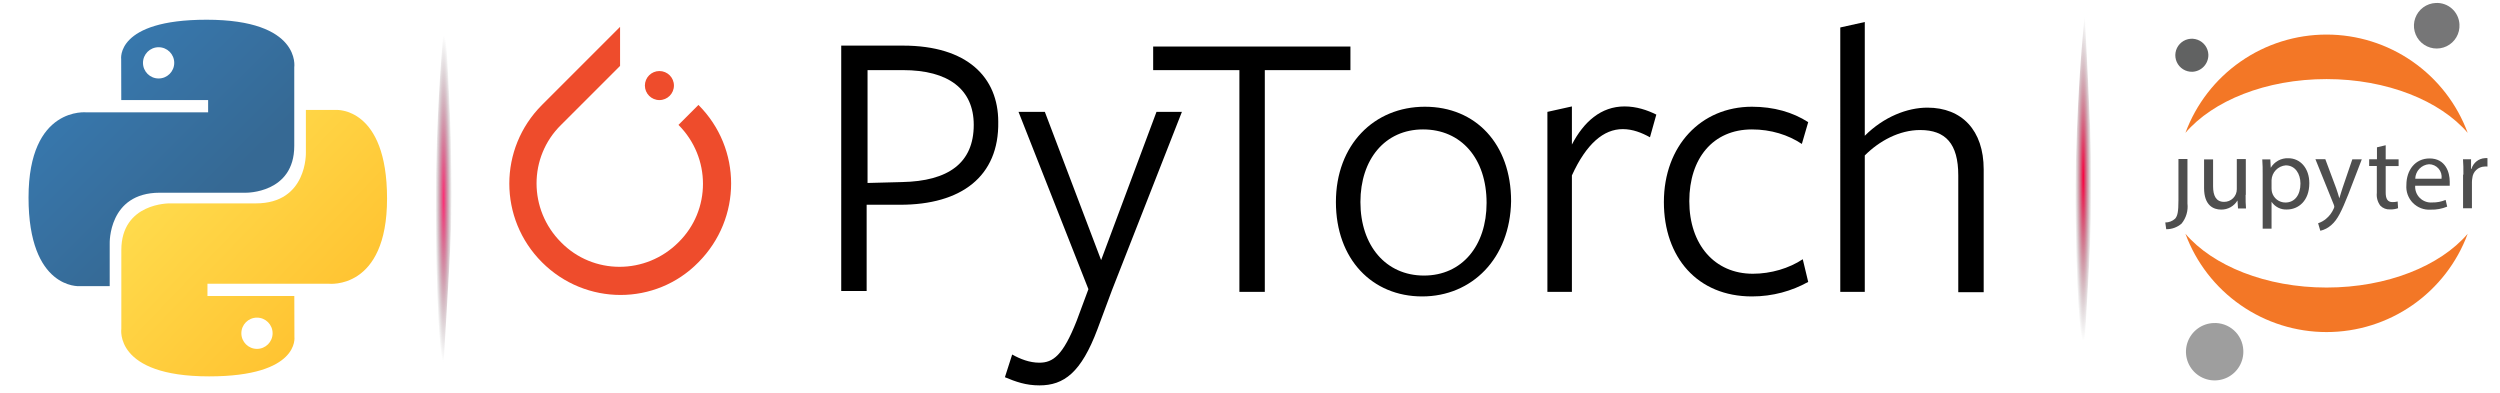 <?xml version="1.0" encoding="UTF-8" standalone="no"?>
<svg
   width="770"
   height="121"
   viewBox="0 0 770 121"
   version="1.1"
   id="svg14"
   sodipodi:docname="PyTorch_logo_black.svg"
   xml:space="preserve"
   inkscape:version="1.2 (dc2aedaf03, 2022-05-15)"
   xmlns:inkscape="http://www.inkscape.org/namespaces/inkscape"
   xmlns:sodipodi="http://sodipodi.sourceforge.net/DTD/sodipodi-0.dtd"
   xmlns:xlink="http://www.w3.org/1999/xlink"
   xmlns="http://www.w3.org/2000/svg"
   xmlns:svg="http://www.w3.org/2000/svg"
   xmlns:figma="http://www.figma.com/figma/ns"><defs
     id="defs18"><linearGradient
       inkscape:collect="always"
       id="linearGradient2247"><stop
         style="stop-color:#ff2d75;stop-opacity:1;"
         offset="0"
         id="stop2243" /><stop
         style="stop-color:#4b4b4b;stop-opacity:0;"
         offset="1"
         id="stop2245" /></linearGradient><linearGradient
       inkscape:collect="always"
       id="linearGradient2229"><stop
         style="stop-color:#fc003f;stop-opacity:1;"
         offset="0"
         id="stop2225" /><stop
         style="stop-color:#4b4b4b;stop-opacity:0;"
         offset="1"
         id="stop2227" /></linearGradient><linearGradient
       inkscape:collect="always"
       id="linearGradient2135"><stop
         style="stop-color:#a0a0a0;stop-opacity:1;"
         offset="0.034"
         id="stop2131" /><stop
         style="stop-color:#4b4b4b;stop-opacity:0;"
         offset="1"
         id="stop2133" /></linearGradient><path
       id="path0_fill"
       d="M 1.745 5.475C 1.745 7.033 1.62 7.541 1.3 7.915C 0.943 8.236 0.48 8.414 0 8.413L 0.125 9.304C 0.869 9.314 1.591 9.051 2.155 8.565C 2.458 8.195 2.683 7.768 2.818 7.309C 2.953 6.85 2.993 6.369 2.938 5.894L 2.938 0L 1.745 0L 1.745 5.44L 1.745 5.475Z" /><path
       id="path1_fill"
       d="M 5.502 4.763C 5.502 5.431 5.502 6.027 5.555 6.544L 4.496 6.544L 4.425 5.484C 4.203 5.859 3.886 6.169 3.506 6.381C 3.126 6.594 2.697 6.702 2.261 6.695C 1.229 6.695 0 6.134 0 3.846L 0 0.045L 1.193 0.045L 1.193 3.606C 1.193 4.843 1.576 5.671 2.653 5.671C 2.875 5.674 3.095 5.632 3.3 5.548C 3.505 5.464 3.691 5.34 3.848 5.184C 4.005 5.027 4.129 4.84 4.213 4.635C 4.296 4.43 4.338 4.21 4.336 3.989L 4.336 0L 5.529 0L 5.529 4.727L 5.502 4.763Z" /><path
       id="path2_fill"
       d="M 0.053 2.273C 0.053 1.445 0.053 0.768 0 0.154L 1.068 0.154L 1.122 1.267C 1.36 0.865 1.702 0.535 2.113 0.312C 2.524 0.089 2.988 -0.018 3.454 0.002C 5.039 0.002 6.232 1.329 6.232 3.305C 6.232 5.638 4.799 6.795 3.25 6.795C 2.853 6.813 2.459 6.728 2.105 6.549C 1.751 6.369 1.449 6.102 1.229 5.772L 1.229 5.772L 1.229 9.333L 0.053 9.333L 0.053 2.299L 0.053 2.273ZM 1.229 4.009C 1.232 4.17 1.25 4.331 1.282 4.489C 1.383 4.885 1.613 5.235 1.935 5.485C 2.258 5.735 2.655 5.87 3.063 5.869C 4.318 5.869 5.057 4.846 5.057 3.359C 5.057 2.059 4.362 0.946 3.107 0.946C 2.61 0.987 2.145 1.207 1.8 1.566C 1.454 1.925 1.251 2.398 1.229 2.896L 1.229 4.009Z" /><path
       id="path3_fill"
       d="M 1.318 0.018L 2.751 3.855C 2.902 4.282 3.063 4.799 3.169 5.182C 3.294 4.79 3.428 4.291 3.588 3.828L 4.888 0.018L 6.143 0.018L 4.362 4.647C 3.472 6.873 2.929 8.022 2.11 8.716C 1.697 9.093 1.194 9.357 0.65 9.482L 0.356 8.485C 0.737 8.359 1.09 8.163 1.398 7.906C 1.832 7.552 2.177 7.1 2.404 6.588C 2.452 6.499 2.486 6.403 2.502 6.303C 2.492 6.196 2.465 6.091 2.422 5.992L 0 0L 1.3 0L 1.318 0.018Z" /><path
       id="path4_fill"
       d="M 2.19 0L 2.19 1.87L 3.9 1.87L 3.9 2.76L 2.19 2.76L 2.19 6.268C 2.19 7.069 2.422 7.532 3.08 7.532C 3.314 7.536 3.548 7.509 3.775 7.452L 3.828 8.342C 3.488 8.46 3.129 8.514 2.769 8.502C 2.53 8.517 2.292 8.48 2.069 8.394C 1.846 8.308 1.644 8.175 1.478 8.004C 1.115 7.519 0.95 6.914 1.015 6.312L 1.015 2.751L 0 2.751L 0 1.861L 1.033 1.861L 1.033 0.276L 2.19 0Z" /><path
       id="path5_fill"
       d="M 1.177 3.579C 1.153 3.881 1.195 4.185 1.299 4.469C 1.404 4.753 1.569 5.011 1.783 5.225C 1.997 5.44 2.256 5.605 2.54 5.709C 2.824 5.814 3.128 5.856 3.43 5.831C 4.04 5.845 4.647 5.73 5.21 5.493L 5.415 6.383C 4.724 6.668 3.981 6.805 3.234 6.784C 2.798 6.814 2.361 6.749 1.953 6.594C 1.545 6.439 1.175 6.198 0.869 5.887C 0.563 5.576 0.328 5.202 0.18 4.791C 0.031 4.381 -0.026 3.943 0.011 3.508C 0.011 1.549 1.177 0 3.082 0C 5.219 0 5.753 1.87 5.753 3.063C 5.765 3.246 5.765 3.431 5.753 3.615L 1.15 3.615L 1.177 3.579ZM 4.667 2.689C 4.701 2.451 4.684 2.208 4.617 1.977C 4.55 1.746 4.434 1.533 4.277 1.35C 4.12 1.168 3.926 1.022 3.707 0.921C 3.489 0.82 3.252 0.767 3.011 0.766C 2.522 0.801 2.064 1.018 1.726 1.374C 1.388 1.729 1.196 2.198 1.186 2.689L 4.667 2.689Z" /><path
       id="path6_fill"
       d="M 0.053 2.192C 0.053 1.427 0.053 0.768 0 0.162L 1.068 0.162L 1.068 1.436L 1.122 1.436C 1.234 1.043 1.466 0.694 1.785 0.439C 2.104 0.184 2.494 0.034 2.902 0.011C 3.015 -0.004 3.128 -0.004 3.241 0.011L 3.241 1.124C 3.105 1.108 2.967 1.108 2.831 1.124C 2.427 1.14 2.042 1.302 1.749 1.58C 1.456 1.859 1.274 2.235 1.238 2.637C 1.204 2.82 1.186 3.004 1.184 3.189L 1.184 6.653L 0.009 6.653L 0.009 2.201L 0.053 2.192Z" /><path
       id="path7_fill"
       d="M 6.031 2.836C 6.067 3.434 5.925 4.029 5.622 4.546C 5.319 5.063 4.869 5.478 4.329 5.738C 3.789 5.999 3.184 6.092 2.591 6.008C 1.998 5.923 1.443 5.663 0.998 5.262C 0.553 4.861 0.237 4.337 0.091 3.755C -0.055 3.174 -0.025 2.563 0.178 1.999C 0.381 1.435 0.747 0.944 1.229 0.589C 1.712 0.234 2.289 0.03 2.888 0.005C 3.28 -0.017 3.673 0.039 4.044 0.17C 4.415 0.301 4.756 0.503 5.048 0.767C 5.34 1.03 5.577 1.348 5.746 1.703C 5.914 2.058 6.011 2.443 6.031 2.836L 6.031 2.836Z" /><path
       id="path8_fill"
       d="M 18.696 7.122C 10.684 7.122 3.641 4.247 0 0C 1.413 3.82 3.962 7.116 7.305 9.444C 10.647 11.772 14.623 13.02 18.696 13.02C 22.77 13.02 26.745 11.772 30.088 9.444C 33.43 7.116 35.98 3.82 37.392 4.0486e-13C 33.76 4.247 26.744 7.122 18.696 7.122Z" /><path
       id="path9_fill"
       d="M 18.696 5.897C 26.709 5.897 33.751 8.773 37.392 13.02C 35.98 9.199 33.43 5.903 30.088 3.576C 26.745 1.248 22.77 4.0486e-13 18.696 0C 14.623 4.0486e-13 10.647 1.248 7.305 3.576C 3.962 5.903 1.413 9.199 0 13.02C 3.641 8.764 10.648 5.897 18.696 5.897Z" /><path
       id="path10_fill"
       d="M 7.596 3.567C 7.643 4.32 7.464 5.07 7.083 5.722C 6.703 6.373 6.136 6.897 5.457 7.226C 4.777 7.554 4.015 7.673 3.268 7.567C 2.52 7.461 1.822 7.135 1.26 6.631C 0.699 6.126 0.3 5.466 0.116 4.734C -0.069 4.002 -0.032 3.232 0.223 2.521C 0.477 1.81 0.938 1.192 1.545 0.744C 2.153 0.296 2.88 0.039 3.634 0.005C 4.128 -0.021 4.622 0.05 5.089 0.215C 5.555 0.379 5.985 0.634 6.353 0.965C 6.721 1.296 7.02 1.696 7.233 2.142C 7.446 2.589 7.57 3.073 7.596 3.567L 7.596 3.567Z" /><path
       id="path11_fill"
       d="M 2.251 4.379C 1.819 4.391 1.393 4.275 1.027 4.046C 0.661 3.817 0.371 3.484 0.194 3.091C 0.016 2.697 -0.041 2.259 0.029 1.833C 0.1 1.407 0.294 1.011 0.589 0.696C 0.884 0.38 1.266 0.158 1.686 0.059C 2.106 -0.041 2.546 -0.014 2.951 0.137C 3.356 0.287 3.708 0.553 3.962 0.903C 4.216 1.252 4.361 1.669 4.378 2.1C 4.395 2.684 4.181 3.25 3.783 3.677C 3.385 4.104 2.834 4.356 2.251 4.379Z" /><linearGradient
       id="linearGradient11301"
       inkscape:collect="always"><stop
         id="stop11303"
         offset="0"
         style="stop-color:#ffe052;stop-opacity:1" /><stop
         id="stop11305"
         offset="1"
         style="stop-color:#ffc331;stop-opacity:1" /></linearGradient><linearGradient
       gradientUnits="userSpaceOnUse"
       y2="168.101"
       x2="147.777"
       y1="111.921"
       x1="89.137"
       id="linearGradient11307"
       xlink:href="#linearGradient11301"
       inkscape:collect="always"
       gradientTransform="translate(2,-20)" /><linearGradient
       id="linearGradient9515"
       inkscape:collect="always"><stop
         id="stop9517"
         offset="0"
         style="stop-color:#387eb8;stop-opacity:1" /><stop
         id="stop9519"
         offset="1"
         style="stop-color:#366994;stop-opacity:1" /></linearGradient><linearGradient
       gradientUnits="userSpaceOnUse"
       y2="131.853"
       x2="110.149"
       y1="77.07"
       x1="55.549"
       id="linearGradient9521"
       xlink:href="#linearGradient9515"
       inkscape:collect="always"
       gradientTransform="translate(2,-20)" /><radialGradient
       inkscape:collect="always"
       xlink:href="#linearGradient2247"
       id="radialGradient2137"
       cx="136.645"
       cy="61.15"
       fx="136.645"
       fy="61.15"
       r="2.524"
       gradientTransform="matrix(1,0,0,17.397,0,-1003.811)"
       gradientUnits="userSpaceOnUse" /><radialGradient
       inkscape:collect="always"
       xlink:href="#linearGradient2135"
       id="radialGradient2137-0"
       cx="136.645"
       cy="61.15"
       fx="136.645"
       fy="61.15"
       r="2.524"
       gradientTransform="matrix(1,0,0,19.939,0,-1158.143)"
       gradientUnits="userSpaceOnUse" /><radialGradient
       inkscape:collect="always"
       xlink:href="#linearGradient2229"
       id="radialGradient2233"
       cx="641.647"
       cy="54.638"
       fx="641.647"
       fy="54.638"
       r="2.524"
       gradientTransform="matrix(1,0,0,17.172,0,-890.837)"
       gradientUnits="userSpaceOnUse" /><filter
       inkscape:collect="always"
       style="color-interpolation-filters:sRGB"
       id="filter2235"
       x="-0.637"
       y="-0.032"
       width="2.274"
       height="1.064"><feGaussianBlur
         inkscape:collect="always"
         stdDeviation="1.34"
         id="feGaussianBlur2237" /></filter><filter
       inkscape:collect="always"
       style="color-interpolation-filters:sRGB"
       id="filter2249"
       x="-0.622"
       y="-0.031"
       width="2.244"
       height="1.062"><feGaussianBlur
         inkscape:collect="always"
         stdDeviation="1.308"
         id="feGaussianBlur2251" /></filter></defs><sodipodi:namedview
     id="namedview16"
     pagecolor="#ffffff"
     bordercolor="#000000"
     borderopacity="0.25"
     inkscape:showpageshadow="2"
     inkscape:pageopacity="0.0"
     inkscape:pagecheckerboard="0"
     inkscape:deskcolor="#d1d1d1"
     showgrid="false"
     inkscape:zoom="1"
     inkscape:cx="357"
     inkscape:cy="103"
     inkscape:window-width="1920"
     inkscape:window-height="1052"
     inkscape:window-x="0"
     inkscape:window-y="28"
     inkscape:window-maximized="1"
     inkscape:current-layer="group-2" /><!-- Generated by Pixelmator Pro 1.5.5 --><g
     id="group"
     transform="matrix(0.932,0,0,0.932,156.311,5.941)"
     style="stroke-width:1.073"><path
       id="Path"
       d="m 63.1,28.3 -6.6,6.6 c 10.8,10.8 10.8,28.2 0,38.8 C 45.7,84.5 28.3,84.5 17.7,73.7 6.9,62.9 6.9,45.5 17.7,34.9 L 34.8,17.8 37.2,15.4 V 2.5 L 11.4,28.3 c -14.4,14.4 -14.4,37.6 0,52 14.4,14.4 37.6,14.4 51.7,0 14.4,-14.5 14.4,-37.6 0,-52 z"
       fill="#ee4c2c"
       fill-opacity="1"
       stroke="none"
       style="stroke-width:1.152" /><path
       id="Path-1"
       d="m 55,21.9 c 0,2.651 -2.149,4.8 -4.8,4.8 -2.651,0 -4.8,-2.149 -4.8,-4.8 0,-2.651 2.149,-4.8 4.8,-4.8 2.651,0 4.8,2.149 4.8,4.8 z"
       fill="#ee4c2c"
       fill-opacity="1"
       stroke="none"
       style="stroke-width:1.152" /></g><g
     id="group-1"><g
       id="group-2"><path
         id="Path-2"
         d="M 277.269,63.065 H 266.926 V 89.624 h -7.828 V 14.048 h 19.01 c 19.849,0 29.354,9.785 29.354,23.483 0.28,16.867 -11.462,25.534 -30.193,25.534 z m 0.839,-41.469 c -0.839,0 -10.903,0 -10.903,0 v 34.759 l 10.623,-0.28 c 14.258,-0.28 22.086,-5.871 22.086,-17.613 0,-10.996 -7.828,-16.867 -21.806,-16.867 z"
         fill="#000000"
         fill-opacity="1"
         stroke="none"
         style="stroke-width:1" /><path
         id="Path-3"
         d="m 342.501,89.344 -4.473,12.021 c -5.032,13.419 -10.344,17.333 -17.892,17.333 -4.193,0 -7.269,-1.118 -10.623,-2.516 l 2.237,-6.989 c 2.516,1.398 5.312,2.516 8.387,2.516 4.193,0 7.269,-2.237 11.462,-12.86 l 3.634,-9.785 -21.526,-54.608 h 8.107 l 17.333,45.662 17.053,-45.662 h 7.828 z"
         fill="#000000"
         fill-opacity="1"
         stroke="none"
         style="stroke-width:1" /><path
         id="Path-4"
         d="m 389.561,21.596 v 68.307 h -7.828 v -68.307 h -26.559 v -7.269 h 60.759 v 7.269 c -0.093,0 -26.372,0 -26.372,0 z"
         fill="#000000"
         fill-opacity="1"
         stroke="none"
         style="stroke-width:1" /><path
         id="Path-5"
         d="m 438.019,91.301 c -15.376,0 -26.559,-11.462 -26.559,-29.075 0,-17.613 11.742,-29.354 27.397,-29.354 15.656,0 26.559,11.462 26.559,29.075 -0.28,17.613 -12.021,29.354 -27.397,29.354 z m 0.28,-51.44 c -11.742,0 -19.29,9.226 -19.29,22.365 0,13.419 7.828,22.645 19.569,22.645 11.742,0 19.29,-9.226 19.29,-22.365 0,-13.699 -7.828,-22.645 -19.569,-22.645 z"
         fill="#000000"
         fill-opacity="1"
         stroke="none"
         style="stroke-width:1" /><path
         id="Path-6"
         d="m 484.147,89.903 h -7.548 V 34.456 l 7.548,-1.677 v 11.742 c 3.634,-6.989 8.946,-11.742 16.215,-11.742 3.634,0 6.989,1.118 9.785,2.516 l -1.957,6.989 c -2.516,-1.398 -5.312,-2.516 -8.387,-2.516 -5.871,0 -11.183,4.473 -15.656,14.258 z"
         fill="#000000"
         fill-opacity="1"
         stroke="none"
         style="stroke-width:1" /><path
         id="Path-7"
         d="m 539.594,91.301 c -16.774,0 -27.118,-12.021 -27.118,-29.075 0,-17.333 11.462,-29.354 27.118,-29.354 6.71,0 12.58,1.677 17.333,4.753 l -1.957,6.71 c -4.193,-2.796 -9.505,-4.473 -15.376,-4.473 -12.021,0 -19.29,8.946 -19.29,22.086 0,13.419 7.828,22.365 19.569,22.365 5.591,0 11.183,-1.677 15.376,-4.473 l 1.677,6.989 c -5.032,2.796 -10.903,4.473 -17.333,4.473 z"
         fill="#000000"
         fill-opacity="1"
         stroke="none"
         style="stroke-width:1" /><path
         id="Path-8"
         d="M 603.148,89.903 V 54.026 c 0,-9.785 -3.914,-13.978 -11.742,-13.978 -6.43,0 -12.58,3.355 -17.053,7.828 v 42.028 h -7.548 V 8.457 l 7.548,-1.677 V 41.818 c 5.871,-5.871 13.14,-8.666 19.29,-8.666 10.623,0 17.333,6.989 17.333,19.01 v 37.834 h -7.828 z"
         fill="#000000"
         fill-opacity="1"
         stroke="none"
         style="stroke-width:1" /><g
         id="g878"
         style="mix-blend-mode:normal;stroke-width:0.43"
         figma:type="group"
         transform="matrix(2.325,0,0,2.325,-3147.351,-5703.923)"><g
           id="Group"
           style="mix-blend-mode:normal;stroke-width:0.43"
           figma:type="group"><g
             id="g"
             style="mix-blend-mode:normal;stroke-width:0.43"
             figma:type="group"><g
               id="path"
               style="mix-blend-mode:normal;stroke-width:0.43"
               figma:type="group"><g
                 id="path9 fill"
                 style="mix-blend-mode:normal;stroke-width:0.43"
                 figma:type="vector"><use
                   xlink:href="#path0_fill"
                   transform="translate(1640.54,2474.36)"
                   fill="#4e4e4e"
                   style="mix-blend-mode:normal;stroke-width:0.165"
                   id="use815" /></g></g><g
               id="g822"
               style="mix-blend-mode:normal;stroke-width:0.43"
               figma:type="group"><g
                 id="path10 fill"
                 style="mix-blend-mode:normal;stroke-width:0.43"
                 figma:type="vector"><use
                   xlink:href="#path1_fill"
                   transform="translate(1645.68,2474.37)"
                   fill="#4e4e4e"
                   style="mix-blend-mode:normal;stroke-width:0.165"
                   id="use819" /></g></g><g
               id="g827"
               style="mix-blend-mode:normal;stroke-width:0.43"
               figma:type="group"><g
                 id="path11 fill"
                 style="mix-blend-mode:normal;stroke-width:0.43"
                 figma:type="vector"><use
                   xlink:href="#path2_fill"
                   transform="translate(1653.39,2474.26)"
                   fill="#4e4e4e"
                   style="mix-blend-mode:normal;stroke-width:0.165"
                   id="use824" /></g></g><g
               id="g832"
               style="mix-blend-mode:normal;stroke-width:0.43"
               figma:type="group"><g
                 id="path12 fill"
                 style="mix-blend-mode:normal;stroke-width:0.43"
                 figma:type="vector"><use
                   xlink:href="#path3_fill"
                   transform="translate(1660.43,2474.39)"
                   fill="#4e4e4e"
                   style="mix-blend-mode:normal;stroke-width:0.165"
                   id="use829" /></g></g><g
               id="g837"
               style="mix-blend-mode:normal;stroke-width:0.43"
               figma:type="group"><g
                 id="path13 fill"
                 style="mix-blend-mode:normal;stroke-width:0.43"
                 figma:type="vector"><use
                   xlink:href="#path4_fill"
                   transform="translate(1667.55,2472.54)"
                   fill="#4e4e4e"
                   style="mix-blend-mode:normal;stroke-width:0.165"
                   id="use834" /></g></g><g
               id="g842"
               style="mix-blend-mode:normal;stroke-width:0.43"
               figma:type="group"><g
                 id="path14 fill"
                 style="mix-blend-mode:normal;stroke-width:0.43"
                 figma:type="vector"><use
                   xlink:href="#path5_fill"
                   transform="translate(1672.47,2474.29)"
                   fill="#4e4e4e"
                   style="mix-blend-mode:normal;stroke-width:0.165"
                   id="use839" /></g></g><g
               id="g847"
               style="mix-blend-mode:normal;stroke-width:0.43"
               figma:type="group"><g
                 id="path15 fill"
                 style="mix-blend-mode:normal;stroke-width:0.43"
                 figma:type="vector"><use
                   xlink:href="#path6_fill"
                   transform="translate(1679.98,2474.24)"
                   fill="#4e4e4e"
                   style="mix-blend-mode:normal;stroke-width:0.165"
                   id="use844" /></g></g></g></g><g
           id="g876"
           style="mix-blend-mode:normal;stroke-width:0.43"
           figma:type="group"><g
             id="g854"
             style="mix-blend-mode:normal;stroke-width:0.43"
             figma:type="group"><g
               id="path16 fill"
               style="mix-blend-mode:normal;stroke-width:0.43"
               figma:type="vector"><use
                 xlink:href="#path7_fill"
                 transform="translate(1673.48,2453.69)"
                 fill="#767677"
                 style="mix-blend-mode:normal;stroke-width:0.165"
                 id="use851" /></g></g><g
             id="g859"
             style="mix-blend-mode:normal;stroke-width:0.43"
             figma:type="group"><g
               id="path17 fill"
               style="mix-blend-mode:normal;stroke-width:0.43"
               figma:type="vector"><use
                 xlink:href="#path8_fill"
                 transform="translate(1643.21,2484.27)"
                 fill="#f37726"
                 style="mix-blend-mode:normal;stroke-width:0.165"
                 id="use856" /></g></g><g
             id="g864"
             style="mix-blend-mode:normal;stroke-width:0.43"
             figma:type="group"><g
               id="path18 fill"
               style="mix-blend-mode:normal;stroke-width:0.43"
               figma:type="vector"><use
                 xlink:href="#path9_fill"
                 transform="translate(1643.21,2457.88)"
                 fill="#f37726"
                 style="mix-blend-mode:normal;stroke-width:0.165"
                 id="use861" /></g></g><g
             id="g869"
             style="mix-blend-mode:normal;stroke-width:0.43"
             figma:type="group"><g
               id="path19 fill"
               style="mix-blend-mode:normal;stroke-width:0.43"
               figma:type="vector"><use
                 xlink:href="#path10_fill"
                 transform="translate(1643.28,2496.09)"
                 fill="#9e9e9e"
                 style="mix-blend-mode:normal;stroke-width:0.165"
                 id="use866" /></g></g><g
             id="g874"
             style="mix-blend-mode:normal;stroke-width:0.43"
             figma:type="group"><g
               id="path20 fill"
               style="mix-blend-mode:normal;stroke-width:0.43"
               figma:type="vector"><use
                 xlink:href="#path11_fill"
                 transform="translate(1641.87,2458.43)"
                 fill="#616262"
                 style="mix-blend-mode:normal;stroke-width:0.165"
                 id="use871" /></g></g></g></g><g
         id="g1894"
         transform="translate(-36.148,-61.392)"><path
           style="color:#000000;display:inline;overflow:visible;visibility:visible;opacity:1;fill:url(#linearGradient9521);fill-opacity:1;fill-rule:nonzero;stroke:none;stroke-width:1;stroke-linecap:butt;stroke-linejoin:miter;stroke-miterlimit:4;stroke-dasharray:none;stroke-dashoffset:0;stroke-opacity:1;marker:none;marker-start:none;marker-mid:none;marker-end:none"
           d="M 99.75,67.469 C 71.718,67.469 73.469,79.625 73.469,79.625 L 73.5,92.219 h 26.75 V 96 H 62.875 c 0,0 -17.938,-2.034 -17.938,26.25 -2e-6,28.284 15.656,27.281 15.656,27.281 h 9.344 v -13.125 c 0,0 -0.504,-15.656 15.406,-15.656 15.91,0 26.531,0 26.531,0 0,0 14.906,0.241 14.906,-14.406 0,-14.647 0,-24.219 0,-24.219 0,-2e-6 2.263,-14.656 -27.031,-14.656 z M 85,75.938 c 2.661,-2e-6 4.812,2.151 4.812,4.812 2e-6,2.661 -2.151,4.812 -4.812,4.812 -2.661,2e-6 -4.812,-2.151 -4.812,-4.812 -2e-6,-2.661 2.151,-4.812 4.812,-4.812 z"
           id="path8615" /><path
           id="path8620"
           d="m 100.546,177.315 c 28.032,0 26.281,-12.156 26.281,-12.156 l -0.031,-12.594 h -26.75 v -3.781 h 37.375 c 0,0 17.938,2.034 17.938,-26.25 10e-6,-28.284 -15.656,-27.281 -15.656,-27.281 h -9.344 v 13.125 c 0,0 0.504,15.656 -15.406,15.656 -15.91,0 -26.531,0 -26.531,0 0,0 -14.906,-0.241 -14.906,14.406 0,14.647 0,24.219 0,24.219 0,0 -2.263,14.656 27.031,14.656 z m 14.75,-8.469 c -2.661,0 -4.812,-2.151 -4.812,-4.812 0,-2.661 2.151,-4.812 4.812,-4.812 2.661,0 4.812,2.151 4.812,4.812 1e-5,2.661 -2.151,4.812 -4.812,4.812 z"
           style="color:#000000;display:inline;overflow:visible;visibility:visible;opacity:1;fill:url(#linearGradient11307);fill-opacity:1;fill-rule:nonzero;stroke:none;stroke-width:1;stroke-linecap:butt;stroke-linejoin:miter;stroke-miterlimit:4;stroke-dasharray:none;stroke-dashoffset:0;stroke-opacity:1;marker:none;marker-start:none;marker-mid:none;marker-end:none" /></g><path
         style="mix-blend-mode:normal;fill:url(#radialGradient2137);fill-opacity:1;stroke-width:0;paint-order:markers fill stroke;filter:url(#filter2249)"
         d="m 136.116,111.484 c -5.007,-54.827 0.986,-100.668 0.986,-100.668 3.01,51.152 2.775,45.705 -0.986,100.668 z"
         id="path2129"
         sodipodi:nodetypes="ccc"
         transform="matrix(1,0,0,1.146,0,-7.6)" /><path
         style="fill:url(#radialGradient2137-0);fill-opacity:1;stroke-width:0;paint-order:markers fill stroke"
         d="m 513.471,180.334 c -5.007,-54.827 0.986,-100.668 0.986,-100.668 3.01,51.152 2.775,45.705 -0.986,100.668 z"
         id="path2129-7"
         sodipodi:nodetypes="ccc" /><path
         style="opacity:1;mix-blend-mode:normal;fill:url(#radialGradient2233);fill-opacity:1;stroke-width:0;paint-order:markers fill stroke;filter:url(#filter2235)"
         d="m 641.118,104.972 c -5.007,-54.827 0.986,-100.668 0.986,-100.668 3.01,51.152 2.775,45.705 -0.986,100.668 z"
         id="path2211"
         sodipodi:nodetypes="ccc"
         transform="matrix(1,0,0,1.161,0,-0.408)" /></g></g></svg>
